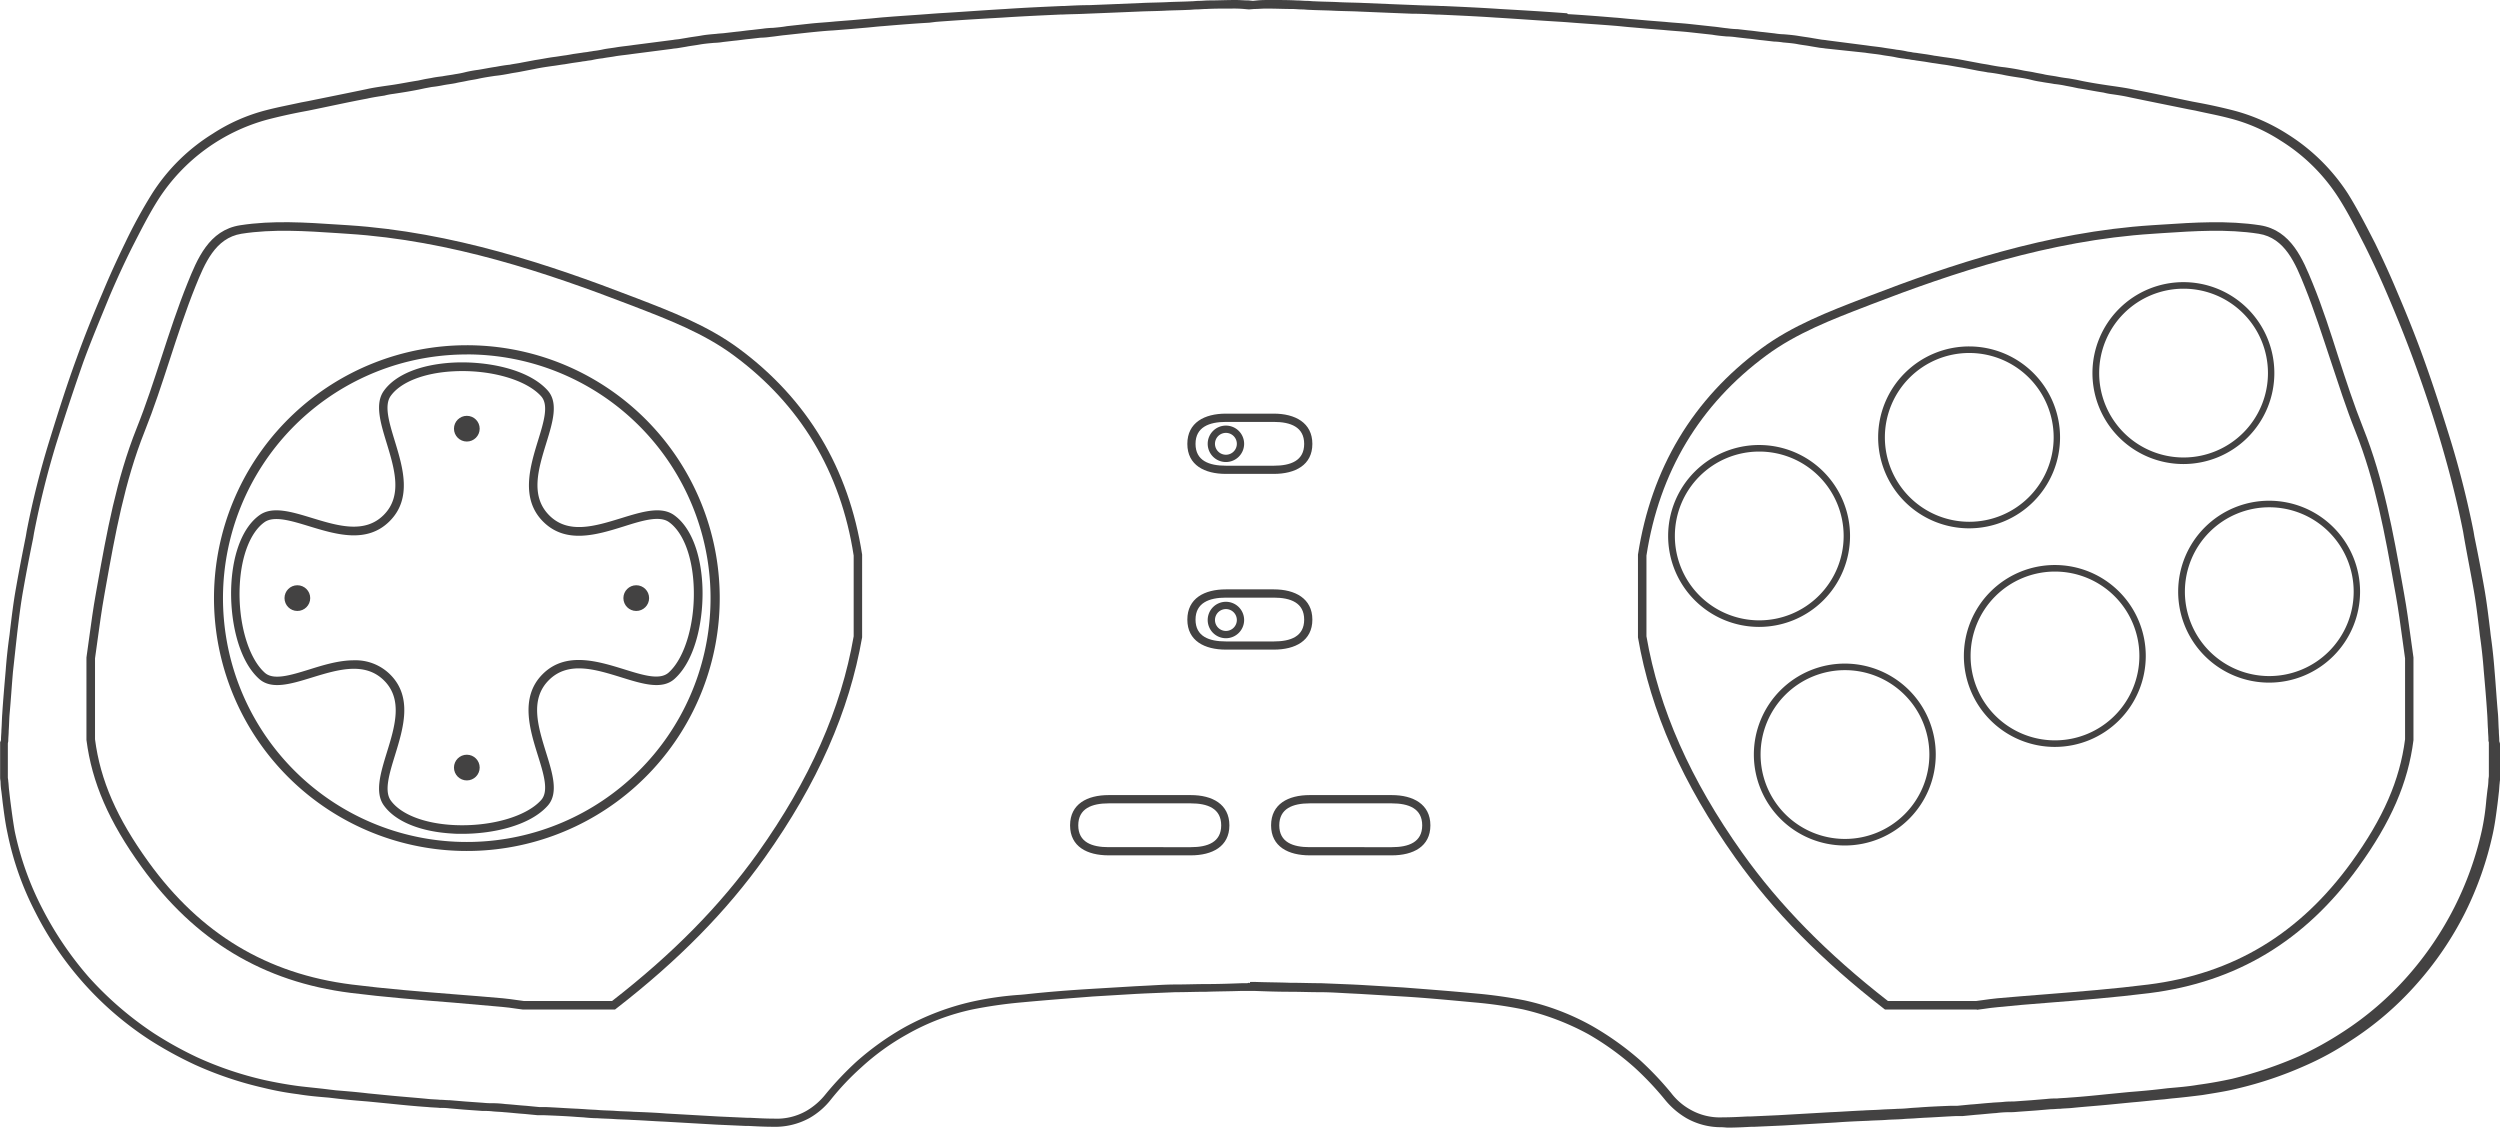 <?xml version="1.0" encoding="UTF-8" standalone="no"?>
<svg
   id="a344fa22-371f-4a56-ba65-00595de33d60"
   data-name="Layer 1"
   viewBox="0 0 583.3 263.1"
   version="1.1"
   sodipodi:docname="pcfx.svg"
   inkscape:version="1.3.2 (091e20e, 2023-11-25)"
   xmlns:inkscape="http://www.inkscape.org/namespaces/inkscape"
   xmlns:sodipodi="http://sodipodi.sourceforge.net/DTD/sodipodi-0.dtd"
   xmlns="http://www.w3.org/2000/svg"
   xmlns:svg="http://www.w3.org/2000/svg">
  <defs
     id="defs16" />
  <sodipodi:namedview
     id="namedview16"
     pagecolor="#505050"
     bordercolor="#ffffff"
     borderopacity="1"
     inkscape:showpageshadow="0"
     inkscape:pageopacity="0"
     inkscape:pagecheckerboard="1"
     inkscape:deskcolor="#505050"
     inkscape:zoom="1.5738043"
     inkscape:cx="291.64999"
     inkscape:cy="131.84613"
     inkscape:window-width="1920"
     inkscape:window-height="1011"
     inkscape:window-x="0"
     inkscape:window-y="32"
     inkscape:window-maximized="1"
     inkscape:current-layer="a344fa22-371f-4a56-ba65-00595de33d60" />
  <title
     id="title1">controller</title>
  <path
     id="bf784b3d-45ec-43d5-b135-fcbfabf2a2a1"
     data-name="path29"
     d="M590.64,450.81c-5,0-9,2.08-9,7.06s4,7,9,7h19.17c5,0,9-2.05,9-7s-4-7.06-9-7.06Zm0,1.93h19.17c3.93,0,7.09,1.19,7.09,5.13s-3.16,5.09-7.09,5.09H590.64c-3.93,0-7.09-1.16-7.09-5.09S586.71,452.74,590.64,452.74Z"
     transform="translate(-331.97 -265.3)"
     fill="#fff"
     style="fill:#434242;fill-opacity:1" />
  <path
     id="bf8f72a3-ea04-45c4-8e8b-abc2d9082e5e"
     data-name="path29"
     d="M637.54,450.81c-5,0-9,2.08-9,7.06s4.05,7,9,7h19.17c5,0,9-2.05,9-7s-4.05-7.06-9-7.06Zm0,1.93h19.17c3.93,0,7.09,1.19,7.09,5.13s-3.16,5.09-7.09,5.09H637.54c-3.93,0-7.09-1.16-7.09-5.09S633.61,452.74,637.54,452.74Z"
     transform="translate(-331.97 -265.3)"
     fill="#fff"
     style="fill:#434242;fill-opacity:1" />
  <path
     d="M733.57,528.3a16.31,16.31,0,0,1-8.1-2.1,18.47,18.47,0,0,1-5.1-4.4,70.82,70.82,0,0,0-7-7.4,64.56,64.56,0,0,0-10.8-7.8,60.11,60.11,0,0,0-15.3-5.8,102.28,102.28,0,0,0-11.1-1.6l-1.1-.1c-5.4-.5-10.7-1-15.8-1.3l-10-.6-2-.1c-2.2-.1-4.8-.3-7.2-.3s-4.9-.1-7.3-.1c-2.7,0-5.5-.1-8.2-.2h-2.9c-2.7.1-5.5.1-8.2.2-2.4,0-4.9.1-7.3.1l-7.2.3-2,.1-10,.6c-5,.4-10.4.8-15.8,1.3l-1.1.1a106,106,0,0,0-11.1,1.6,53.49,53.49,0,0,0-15.3,5.8,56.09,56.09,0,0,0-10.8,7.8,61.69,61.69,0,0,0-7,7.4,17.15,17.15,0,0,1-5.1,4.4,16.67,16.67,0,0,1-8.5,2c-1.9,0-3.8-.1-5.7-.2h-.7l-6.7-.3L487,527c-2.5-.1-5-.3-7.6-.4-1.4-.1-2.7-.1-4.1-.2s-2.7-.1-4-.2c-1.1,0-2.2-.1-3.2-.2l-1.6-.1c-2.5-.2-5.1-.3-7.6-.4h-1.5l-3.1-.3c-1.6-.1-3.2-.3-4.7-.4-.9-.1-1.8-.1-2.7-.2s-1.6-.1-2.4-.1l-4.2-.3-3.5-.3a16.2,16.2,0,0,0-2.2-.1c-.9-.1-1.9-.1-2.8-.2-3-.2-6-.5-8.9-.8l-5.1-.5c-2.5-.2-4.9-.4-7.4-.7l-1.7-.2c-2.4-.2-4.8-.4-7.2-.8a69.6,69.6,0,0,1-8.1-1.5,83.63,83.63,0,0,1-16-5.4A90.56,90.56,0,0,1,367,508a76.36,76.36,0,0,1-15.6-13.4,77.4,77.4,0,0,1-11.2-16.5,70.51,70.51,0,0,1-6.5-18.5c-.5-2.3-.8-4.7-1.1-7-.1-.9-.2-1.8-.3-2.6a16.35,16.35,0,0,1-.2-2.2c0-.3-.1-.7-.1-1v-8.2a.37.37,0,0,1,.1-.3c0-.1.1-.2.1-.4,0-.8.1-1.6.1-2.3.1-1.3.1-2.6.2-3.8.2-3.2.5-6.6.8-10.1.2-2.7.5-5.5.9-8.3l.1-.9c.4-3.3.8-6.7,1.4-10,.7-4,1.5-8.1,2.3-12.1l.2-1.2a203.35,203.35,0,0,1,5.3-21.1c2.1-6.8,4.1-13.1,6.3-19.1,1.9-5.3,4-10.5,6.1-15.4,1.7-4.1,3.5-8,5.3-11.7a115.89,115.89,0,0,1,6.3-11.5,44.6,44.6,0,0,1,14.1-13.9,41.88,41.88,0,0,1,12.5-5.5c2.7-.7,5.4-1.2,8.1-1.8l1.6-.3c4.9-1,9.4-1.9,13.7-2.8,1.3-.3,2.7-.5,4-.7l2.1-.3c2-.3,3.9-.7,5.9-1l1.4-.3c.5-.1,1.1-.2,1.7-.3.9-.2,1.8-.3,2.6-.4,1-.2,2-.3,3-.5a22.11,22.11,0,0,0,2.5-.5,27.41,27.41,0,0,1,2.8-.5c1.3-.2,2.7-.5,4.1-.7,1.1-.2,2.2-.4,3.3-.5.9-.2,1.9-.3,2.8-.5l3.2-.6c1.4-.2,2.8-.5,4.3-.7.9-.1,1.9-.3,2.8-.4.6-.1,1.2-.2,1.7-.3l2.1-.3c.5-.1.9-.1,1.4-.2s.8-.1,1.2-.2a20,20,0,0,0,2.4-.4c1-.2,2.1-.3,3.2-.5,1.3-.2,2.5-.3,3.8-.5l9.3-1.2c.5-.1,1-.1,1.5-.2l1.8-.3c1.1-.2,2.1-.3,3.2-.5s2.3-.3,3.5-.4c.7-.1,1.4-.1,2.1-.2l2.6-.3c1.2-.1,2.3-.3,3.5-.4l2.6-.3a19.42,19.42,0,0,1,2.4-.2c1.1-.1,2.2-.2,3.3-.4l5.5-.6c1.9-.2,3.9-.3,5.8-.5l3.8-.3,3.4-.3c1.5-.1,3-.3,4.5-.4,3.6-.3,7.2-.5,10.9-.8l1.4-.1c5.2-.3,10.4-.7,15.6-1,4.4-.3,8.9-.5,13.3-.7h.5c1.9-.1,3.8-.2,5.8-.2l5-.2,7.2-.3c2-.1,4-.1,6-.2s3.7-.1,5.6-.2c.6,0,1.2-.1,1.8-.1.8,0,1.6-.1,2.4-.1,1.9,0,4-.1,6.2-.1,1,0,2,.1,3,.1l1,.1,1-.1c1-.1,2-.1,3-.1,2.2,0,4.3,0,6.2.1.8,0,1.6.1,2.4.1.6,0,1.2.1,1.8.1,1.9.1,3.7.1,5.6.2s4,.1,6,.2l7.2.3,5,.2c1.9.1,3.8.1,5.7.2h.5c4.4.2,8.9.4,13.3.7,5.2.3,10.4.6,15.6,1l.2.2c3.6.2,7.2.5,10.9.8,1.5.1,3,.3,4.5.4l3.4.3,3.8.3c1.9.2,3.9.3,5.8.5l5.5.6c1.1.1,2.2.3,3.3.4a19.42,19.42,0,0,0,2.4.2l2.6.3c1.2.1,2.3.3,3.5.4l2.6.3a14.92,14.92,0,0,0,2.1.2c1.2.1,2.3.2,3.5.4s2.1.3,3.2.5l1.8.3c.5.1,1,.1,1.5.2l9.3,1.2c1.3.2,2.5.3,3.8.5,1.1.2,2.1.3,3.2.5a20,20,0,0,1,2.4.4c.4.1.8.1,1.2.2s.9.1,1.4.2l2.1.3c.6.1,1.2.2,1.7.3.9.1,1.9.3,2.8.4,1.4.2,2.8.4,4.3.7l3.2.6c.9.2,1.9.3,2.8.5,1.1.2,2.2.4,3.3.5,1.4.2,2.7.4,4.1.7.9.2,1.9.3,2.8.5s1.7.3,2.5.5c1,.2,2,.3,3,.5s1.8.3,2.6.4l1.7.3,1.4.3c2,.4,3.9.7,5.9,1l2.1.3c1.3.2,2.7.4,4,.7,4.3.8,8.8,1.8,13.7,2.8l1.6.3q4,.75,8.1,1.8a44.22,44.22,0,0,1,12.5,5.5,45.66,45.66,0,0,1,14.1,13.9c2.3,3.7,4.3,7.6,6.3,11.5,1.8,3.7,3.6,7.6,5.3,11.7,2.1,4.9,4.2,10.1,6.1,15.4,2.2,6.1,4.2,12.3,6.3,19.1a217,217,0,0,1,5.3,21.1l.2,1.2c.8,3.9,1.6,8,2.3,12,.6,3.4,1,6.8,1.4,10.1l.1.9c.4,2.8.7,5.6.9,8.3.3,3.4.5,6.9.8,10.1.1,1.3.1,2.6.2,3.9,0,.8.1,1.5.1,2.3h0a.76.76,0,0,0,.1.4.37.37,0,0,0,.1.3v8.1c0,.4-.1.8-.1,1.1-.1.7-.1,1.5-.2,2.2-.1.9-.2,1.8-.3,2.6-.3,2.3-.6,4.7-1.1,7a78.57,78.57,0,0,1-6.5,18.5,77.4,77.4,0,0,1-11.2,16.5,73.79,73.79,0,0,1-15.6,13.4,66.92,66.92,0,0,1-10.4,5.7,88.59,88.59,0,0,1-16,5.4c-2.4.6-5,1-8.1,1.5-2.4.3-4.9.6-7.2.8l-1.7.2c-2.5.2-4.9.5-7.4.7l-5.1.5c-3,.3-6,.5-8.9.8-.9.1-1.9.1-2.8.2-.7,0-1.5.1-2.2.1l-3.5.3-4.2.3a19.27,19.27,0,0,1-2.4.1,24.52,24.52,0,0,0-2.7.2c-1.6.1-3.2.3-4.7.4l-3.1.3h-1.5c-2.5.1-5.1.3-7.6.4l-1.6.1c-1.1.1-2.2.1-3.2.2-1.3.1-2.7.1-4,.2s-2.7.1-4.1.2c-2.5.1-5,.2-7.6.4l-12.2.7-6.7.3h-.7c-1.9.1-3.8.2-5.7.2C733.87,528.3,733.67,528.3,733.57,528.3Zm-109.7-33.9h.8c2.7.1,5.5.1,8.2.2,2.4,0,4.9.1,7.3.1l7.3.3,2,.1,10,.6c5.1.4,10.5.8,15.8,1.3l1.1.1a109.7,109.7,0,0,1,11.3,1.6,57,57,0,0,1,15.8,6,68.93,68.93,0,0,1,11.2,8,74.21,74.21,0,0,1,7.2,7.6,14.47,14.47,0,0,0,4.5,3.9,13.9,13.9,0,0,0,7.5,1.8c1.9,0,3.8-.1,5.7-.2h.7l6.6-.3,12.2-.7c2.5-.1,5.1-.3,7.6-.4,1.4-.1,2.7-.1,4.1-.2s2.7-.1,4-.2c1.1,0,2.1-.1,3.2-.2l1.6-.1c2.5-.2,5.1-.3,7.6-.4h1.5l3.1-.3c1.6-.1,3.2-.3,4.8-.4.9-.1,1.9-.1,2.8-.2s1.6-.1,2.4-.1l4.2-.3,3.6-.3a17.7,17.7,0,0,1,2.3-.1c.9-.1,1.8-.1,2.8-.2,3-.2,6-.5,8.9-.8l5.1-.5c2.5-.2,4.9-.4,7.4-.7l1.7-.2c2.3-.2,4.8-.4,7.1-.8,3-.4,5.6-.9,7.9-1.4a93.51,93.51,0,0,0,15.7-5.3,78.91,78.91,0,0,0,10.1-5.6,72.72,72.72,0,0,0,15.2-13.1,76.23,76.23,0,0,0,17.3-34.1,54.63,54.63,0,0,0,1-6.9c.1-.9.2-1.8.3-2.6a14.92,14.92,0,0,0,.2-2.1c0-.3.1-.7.1-1v-7.8a1.7,1.7,0,0,1-.1-.7h0c0-.8-.1-1.5-.1-2.3-.1-1.3-.1-2.6-.2-3.8-.2-3.2-.5-6.6-.8-10-.2-2.7-.5-5.4-.9-8.2l-.1-.9c-.4-3.3-.8-6.7-1.4-10-.7-4-1.5-8-2.2-12l-.2-1.2c-1.4-7.1-3.2-14.1-5.2-20.9s-4.1-13-6.3-19c-1.9-5.2-4-10.4-6.1-15.3-1.7-4-3.5-7.9-5.3-11.5-2-3.9-3.9-7.7-6.2-11.3a42.9,42.9,0,0,0-13.5-13.3,40,40,0,0,0-11.9-5.2c-2.6-.7-5.4-1.2-8-1.8l-1.6-.3c-4.9-1-9.4-1.9-13.7-2.8-1.3-.3-2.6-.5-4-.7a15.52,15.52,0,0,1-2.1-.4c-2-.3-3.9-.7-5.9-1l-1.4-.3-1.6-.3a23.36,23.36,0,0,0-2.6-.4c-1-.2-2-.3-3-.5a22.11,22.11,0,0,1-2.5-.5,25.58,25.58,0,0,0-2.7-.5c-1.3-.2-2.7-.4-4-.7-1.1-.2-2.2-.4-3.3-.5-.9-.2-1.9-.3-2.8-.5l-3.1-.6c-1.4-.2-2.8-.5-4.2-.7-.9-.1-1.9-.3-2.8-.4l-1.8-.3-2.1-.3c-.4-.1-.9-.1-1.3-.2s-.9-.1-1.3-.2a20,20,0,0,1-2.4-.4c-1-.2-2.1-.3-3.1-.5-1.2-.2-2.5-.3-3.7-.5l-9.4-1c-.5-.1-1-.1-1.5-.2l-1.8-.3c-1-.2-2.1-.3-3.1-.5s-2.3-.3-3.4-.4a14.92,14.92,0,0,0-2.1-.2l-2.6-.3c-1.2-.1-2.3-.3-3.5-.4l-2.6-.3a19.42,19.42,0,0,0-2.4-.2c-1.1-.1-2.2-.2-3.3-.4l-5.5-.6c-1.9-.2-3.8-.3-5.8-.5l-3.8-.3-3.4-.3c-1.5-.1-3-.3-4.4-.4-3.6-.3-7.2-.5-10.8-.8l-1.4-.1c-5.2-.3-10.4-.7-15.5-1-4.4-.3-8.9-.5-13.3-.7h-.5c-1.9-.1-3.8-.2-5.7-.2l-5-.2-7.2-.3c-2-.1-4-.1-6-.2s-3.7-.1-5.6-.2c-.6,0-1.2-.1-1.8-.1-.8,0-1.5-.1-2.3-.1-1.8,0-4-.1-6.1-.1-.9,0-1.9.1-2.8.1l-1.2.1-1.1-.1a27.15,27.15,0,0,0-2.8-.1c-2.1,0-4.3,0-6.1.1-.8,0-1.5.1-2.3.1-.6,0-1.2.1-1.8.1-1.9.1-3.7.1-5.6.2s-4,.1-6,.2l-7.2.3-5,.2c-1.9.1-3.8.1-5.7.2h-.5c-4.3.2-8.8.4-13.3.7-5.2.3-10.4.6-15.6,1l-1.6.2c-3.6.2-7.2.5-10.8.8-1.5.1-3,.3-4.4.4l-3.4.3-3.8.3c-1.9.1-3.8.3-5.8.5l-5.5.6c-1.1.1-2.2.3-3.3.4a19.42,19.42,0,0,1-2.4.2l-2.6.3c-1.2.1-2.3.3-3.5.4l-2.6.3a14.92,14.92,0,0,1-2.1.2c-1.1.1-2.3.2-3.4.4s-2.1.3-3.1.5l-1.8.3c-.5.1-1,.1-1.5.2l-9.3,1.2c-1.3.2-2.5.3-3.8.5-1,.2-2.1.3-3.1.5a20,20,0,0,0-2.4.4c-.4.1-.8.1-1.3.2s-.9.1-1.3.2l-2.1.3-1.8.3c-.9.1-1.9.3-2.8.4-1.4.2-2.8.4-4.2.7l-3.1.6c-.9.2-1.9.3-2.8.5-1.1.2-2.2.4-3.3.5-1.3.2-2.7.4-4,.7-.9.2-1.8.3-2.7.5s-1.7.3-2.5.5c-1,.2-2,.3-3,.5s-1.7.3-2.6.4l-1.6.3-1.4.3c-2,.4-3.9.7-5.9,1a15.52,15.52,0,0,0-2.1.4c-1.3.2-2.7.4-4,.7-4.3.8-8.8,1.8-13.7,2.8l-1.6.3c-2.6.5-5.3,1.1-8,1.8A43.91,43.91,0,0,0,369,311.7c-2.3,3.6-4.2,7.4-6.2,11.3-1.8,3.6-3.6,7.5-5.3,11.5-2,4.9-4.2,10.1-6.1,15.3-2.1,6-4.2,12.3-6.3,19a205.82,205.82,0,0,0-5.2,20.9l-.2,1.2c-.8,3.9-1.6,8-2.3,12-.6,3.3-1,6.7-1.4,10l-.1.9c-.3,2.7-.6,5.5-.9,8.2-.3,3.4-.5,6.8-.8,10-.1,1.3-.1,2.5-.2,3.8,0,.8-.1,1.6-.1,2.3,0,.3-.1.5-.1.7v7.9c0,.2.1.6.1.9.1.7.1,1.4.2,2.1.1.9.2,1.8.3,2.6.3,2.3.6,4.6,1,6.9a70.64,70.64,0,0,0,6.4,18,80,80,0,0,0,10.9,16.1,79.14,79.14,0,0,0,15.2,13.1A86.29,86.29,0,0,0,378,512a80.53,80.53,0,0,0,15.7,5.3c2.3.5,4.9,1,7.9,1.4,2.4.3,4.8.5,7.1.8l1.7.2c2.5.2,4.9.4,7.4.7l5.1.5c3,.3,5.9.5,8.9.8.9.1,1.8.1,2.8.2.8,0,1.5.1,2.3.1l3.6.3,4.2.3a19.27,19.27,0,0,0,2.4.1,26.35,26.35,0,0,1,2.8.2c1.6.1,3.2.3,4.8.4l3.1.3h1.5c2.5.1,5.1.3,7.6.4l1.6.1c1.1.1,2.1.1,3.2.2,1.3.1,2.7.1,4,.2s2.7.1,4.1.2c2.5.1,5.1.2,7.6.4l12.2.7,6.6.3h.7c1.9.1,3.8.2,5.7.2a13.9,13.9,0,0,0,7.5-1.8,15.93,15.93,0,0,0,4.5-3.9,74.77,74.77,0,0,1,7.2-7.6,64.85,64.85,0,0,1,11.2-8,60.36,60.36,0,0,1,15.8-6,75,75,0,0,1,11.3-1.6l1.1-.1c5.4-.6,10.8-1,15.8-1.3l10-.6,2-.1c2.2-.1,4.8-.3,7.3-.3s4.9-.1,7.3-.1c2.7,0,5.5-.1,8.2-.2H623l.3-.1.3.1C623.57,494.4,623.67,494.4,623.87,494.4Z"
     transform="translate(-331.97 -265.3)"
     fill="#fff"
     id="path1"
     style="fill:#434242;fill-opacity:1" />
  <path
     d="M791.41,346.13a21.22,21.22,0,1,0,21.21,21.21A21.21,21.21,0,0,0,791.41,346.13Zm0,1.53a19.69,19.69,0,1,1-19.66,19.68A19.68,19.68,0,0,1,791.41,347.66Z"
     transform="translate(-331.97 -265.3)"
     fill="#fff"
     id="path2"
     style="fill:#434242;fill-opacity:1" />
  <path
     d="M811.41,397.13a21.22,21.22,0,1,0,21.21,21.21A21.21,21.21,0,0,0,811.41,397.13Zm0,1.53a19.69,19.69,0,1,1-19.66,19.68A19.68,19.68,0,0,1,811.41,398.66Z"
     transform="translate(-331.97 -265.3)"
     fill="#fff"
     id="path3"
     style="fill:#434242;fill-opacity:1" />
  <path
     d="M841.41,331.13a21.22,21.22,0,1,0,21.21,21.21A21.21,21.21,0,0,0,841.41,331.13Zm0,1.53a19.69,19.69,0,1,1-19.66,19.68A19.68,19.68,0,0,1,841.41,332.66Z"
     transform="translate(-331.97 -265.3)"
     fill="#fff"
     id="path4"
     style="fill:#434242;fill-opacity:1" />
  <path
     d="M861.41,382.13a21.22,21.22,0,1,0,21.21,21.21A21.21,21.21,0,0,0,861.41,382.13Zm0,1.53a19.69,19.69,0,1,1-19.66,19.68A19.68,19.68,0,0,1,861.41,383.66Z"
     transform="translate(-331.97 -265.3)"
     fill="#fff"
     id="path5"
     style="fill:#434242;fill-opacity:1" />
  <path
     d="M742.41,369.13a21.22,21.22,0,1,0,21.21,21.21A21.21,21.21,0,0,0,742.41,369.13Zm0,1.53a19.69,19.69,0,1,1-19.66,19.68A19.68,19.68,0,0,1,742.41,370.66Z"
     transform="translate(-331.97 -265.3)"
     fill="#fff"
     id="path6"
     style="fill:#434242;fill-opacity:1" />
  <path
     d="M762.41,420.13a21.22,21.22,0,1,0,21.21,21.21A21.21,21.21,0,0,0,762.41,420.13Zm0,1.53a19.69,19.69,0,1,1-19.66,19.68A19.68,19.68,0,0,1,762.41,421.66Z"
     transform="translate(-331.97 -265.3)"
     fill="#fff"
     id="path7"
     style="fill:#434242;fill-opacity:1" />
  <path
     d="M440.89,345.85A59,59,0,1,0,455,347.56a58.88,58.88,0,0,0-14.11-1.71Zm0,2.14a56.88,56.88,0,1,1-13.45,1.61A57.32,57.32,0,0,1,440.89,348Z"
     transform="translate(-331.97 -265.3)"
     fill="#fff"
     id="path8"
     style="fill:#434242;fill-opacity:1" />
  <path
     d="M439.79,459.85c-.75,0-1.48,0-2.2-.06-7.52-.41-13.37-2.81-16.06-6.57-2.16-3-.78-7.53.68-12.29,1.89-6.11,3.83-12.44-.65-16.87s-10.78-2.53-16.84-.67c-4.83,1.49-9.4,2.9-12.28.32-5.08-4.54-6.92-14.4-6.49-22.16.42-7.52,2.81-13.37,6.58-16.06,3-2.15,7.46-.79,12.18.65,6.06,1.85,12.34,3.76,16.78-.68s2.54-10.72.69-16.79c-1.44-4.72-2.8-9.17-.65-12.18,2.69-3.77,8.54-6.16,16.06-6.58,7.77-.42,17.62,1.42,22.16,6.49,2.58,2.88,1.17,7.45-.32,12.28-1.86,6.06-3.79,12.33.67,16.84s10.75,2.54,16.87.66c4.76-1.47,9.26-2.85,12.28-.69,3.77,2.69,6.16,8.54,6.58,16.06.43,7.76-1.41,17.62-6.49,22.16-2.89,2.59-7.5,1.16-12.38-.36-6.11-1.89-12.43-3.86-16.93.64s-2.53,10.82-.64,16.93c1.52,4.88,2.95,9.49.36,12.38C455.63,457.91,447.12,459.85,439.79,459.85Zm-25.25-40.49a11.46,11.46,0,0,1,8.43,3.28c5.34,5.28,3.12,12.51,1.16,18.88-1.32,4.28-2.56,8.31-1,10.53,2.3,3.22,7.73,5.37,14.54,5.74,8.61.47,17.07-1.92,20.56-5.82,1.83-2.05.62-6-.78-10.46-1.88-6.05-4.22-13.58,1.14-18.93s12.88-3,18.93-1.14c4.51,1.41,8.41,2.62,10.46.78,3.9-3.49,6.3-12,5.82-20.56-.37-6.81-2.52-12.24-5.74-14.54h0c-2.22-1.59-6.26-.35-10.53,1-6.38,2-13.6,4.18-18.88-1.16s-3-12.83-1.16-18.83c1.38-4.47,2.56-8.33.74-10.37-3.49-3.9-12-6.3-20.56-5.82-6.81.37-12.24,2.52-14.54,5.74-1.58,2.21-.36,6.2.93,10.44,1.93,6.32,4.11,13.49-1.18,18.78s-12.46,3.11-18.79,1.18c-4.23-1.29-8.22-2.51-10.43-.93-3.22,2.3-5.37,7.73-5.74,14.54-.48,8.61,1.92,17.07,5.82,20.56,2,1.82,5.9.64,10.36-.74C407.36,420.49,411,419.36,414.54,419.36Z"
     transform="translate(-331.97 -265.3)"
     fill="#fff"
     id="path9"
     style="fill:#434242;fill-opacity:1" />
  <path
     d="M618,414.21a4.25,4.25,0,1,1,4.25-4.25A4.25,4.25,0,0,1,618,414.21Zm0-6.8a2.55,2.55,0,1,0,2.55,2.55A2.55,2.55,0,0,0,618,407.41Z"
     transform="translate(-331.97 -265.3)"
     fill="#fff"
     id="path10"
     style="fill:#434242;fill-opacity:1" />
  <path
     d="M618,373.1a4.25,4.25,0,1,1,4.25-4.25A4.25,4.25,0,0,1,618,373.1Zm0-6.8a2.55,2.55,0,1,0,2.55,2.55A2.55,2.55,0,0,0,618,366.3Z"
     transform="translate(-331.97 -265.3)"
     fill="#fff"
     id="path11"
     style="fill:#434242;fill-opacity:1" />
  <path
     d="M475.46,500.85H454l-1.57-.21c-1.09-.16-2.21-.32-3.31-.41-3.8-.35-7.59-.65-11.39-1-7.86-.62-16-1.27-23.94-2.27-20.39-2.57-36.35-12.18-48.77-29.37-7.64-10.57-11.61-19.71-12.88-29.65V418.71c.23-1.54.43-3.08.64-4.62.46-3.34.92-6.79,1.53-10.17l.37-2.09c2.17-12.15,4.42-24.71,9.18-36.64,2.17-5.41,4-11.09,5.8-16.58,1.85-5.69,3.77-11.57,6.05-17.22s5-12.39,12.27-13.53c7.57-1.18,15.34-.66,22.87-.16l2.35.15c24.41,1.57,47.24,9.3,66.34,16.66l.84.32c8.21,3.16,16.7,6.42,23.95,11.77,16,11.81,25.69,28,28.79,48.1V414c-3,17.28-10.41,34.1-22.73,51.43-8.85,12.46-20.19,24-34.64,35.19Zm-21.27-2h20.59c14.17-11,25.29-22.33,34-34.55,12.13-17.06,19.44-33.59,22.37-50.54V394.93c-3-19.53-12.45-35.25-28-46.72-7-5.19-15.39-8.4-23.47-11.51l-.85-.33c-19-7.3-41.6-15-65.75-16.52l-2.36-.16c-7.41-.49-15.08-1-22.42.15-6.15,1-8.58,7-10.73,12.3-2.25,5.59-4.16,11.44-6,17.09s-3.65,11.23-5.84,16.7c-4.69,11.74-6.92,24.2-9.07,36.25l-.37,2.09c-.6,3.34-1.06,6.77-1.52,10.09q-.3,2.28-.63,4.56v18.87c1.23,9.56,5.09,18.41,12.51,28.67,12.08,16.71,27.59,26.06,47.4,28.55,7.91,1,16,1.64,23.85,2.27,3.8.3,7.61.6,11.41.94,1.14.11,2.3.27,3.41.43Z"
     transform="translate(-331.97 -265.3)"
     fill="#fff"
     id="path12"
     style="fill:#434242;fill-opacity:1" />
  <path
     d="M793.19,500.85H771.78l-.27-.21c-14.46-11.22-25.79-22.73-34.65-35.19-12.32-17.33-19.75-34.15-22.72-51.43l0-.17V394.7c3.1-20.1,12.79-36.29,28.8-48.1,7.24-5.35,15.73-8.61,23.94-11.77l.84-.32c19.11-7.36,41.93-15.09,66.35-16.66l2.35-.15c7.52-.5,15.3-1,22.87.16,7.26,1.14,10,8,12.27,13.53s4.19,11.53,6,17.22c1.79,5.49,3.64,11.17,5.8,16.58,4.77,11.93,7,24.49,9.18,36.64l.37,2.09c.61,3.38,1.08,6.83,1.53,10.17.21,1.54.42,3.08.64,4.62V438c-1.26,9.94-5.23,19.08-12.87,29.65-12.43,17.19-28.38,26.8-48.78,29.37-8,1-16.08,1.65-23.94,2.27-3.79.3-7.59.6-11.38,1-1.1.09-2.23.25-3.32.41l-1.57.21Zm-20.73-2h20.6l1.48-.2c1.12-.16,2.27-.32,3.42-.43,3.8-.34,7.6-.64,11.4-.94,7.84-.63,15.94-1.27,23.85-2.27,19.82-2.49,35.32-11.84,47.41-28.55,7.41-10.26,11.27-19.11,12.5-28.67V418.92c-.22-1.52-.42-3-.63-4.56-.45-3.32-.92-6.75-1.51-10.09l-.38-2.09c-2.15-12.05-4.38-24.51-9.07-36.25-2.19-5.47-4-11.18-5.84-16.7s-3.74-11.5-6-17.09c-2.14-5.32-4.57-11.34-10.72-12.3-7.35-1.15-15-.64-22.43-.15l-2.35.16c-24.15,1.55-46.79,9.22-65.76,16.52l-.84.33c-8.09,3.11-16.45,6.32-23.47,11.51-15.55,11.47-25,27.19-28,46.72v18.83c2.93,16.95,10.25,33.48,22.37,50.53C747.18,476.52,758.29,487.82,772.46,498.85Z"
     transform="translate(-331.97 -265.3)"
     fill="#fff"
     id="path13"
     style="fill:#434242;fill-opacity:1" />
  <path
     id="ad7f44ec-db9d-4d81-9f31-b2e36ebfb934"
     data-name="path29"
     d="M618,402.81c-5,0-9,2.08-9,7.06s4.05,7,9,7h11.17c5,0,9-2.05,9-7s-4.05-7.06-9-7.06Zm0,1.93h11.17c3.93,0,7.09,1.19,7.09,5.13s-3.16,5.09-7.09,5.09H618c-3.93,0-7.09-1.16-7.09-5.09S614.11,404.74,618,404.74Z"
     transform="translate(-331.97 -265.3)"
     fill="#fff"
     style="fill:#434242;fill-opacity:1" />
  <path
     id="f1342471-3b4d-43fa-9e53-9da1404b7691"
     data-name="path29"
     d="M618,361.81c-5,0-9,2.08-9,7.06s4.05,7,9,7h11.17c5,0,9-2.05,9-7s-4.05-7.06-9-7.06Zm0,1.93h11.17c3.93,0,7.09,1.19,7.09,5.13s-3.16,5.09-7.09,5.09H618c-3.93,0-7.09-1.16-7.09-5.09S614.11,363.74,618,363.74Z"
     transform="translate(-331.97 -265.3)"
     fill="#fff"
     style="fill:#434242;fill-opacity:1" />
  <circle
     cx="108.92"
     cy="100.02"
     r="3"
     fill="#fff"
     id="circle13"
     style="fill:#434242;fill-opacity:1" />
  <circle
     cx="69.38"
     cy="139.55"
     r="3"
     fill="#fff"
     id="circle14"
     style="fill:#434242;fill-opacity:1" />
  <circle
     cx="108.92"
     cy="179.09"
     r="3"
     fill="#fff"
     id="circle15"
     style="fill:#434242;fill-opacity:1" />
  <circle
     cx="148.45"
     cy="139.55"
     r="3"
     fill="#fff"
     id="circle16"
     style="fill:#434242;fill-opacity:1" />
</svg>
